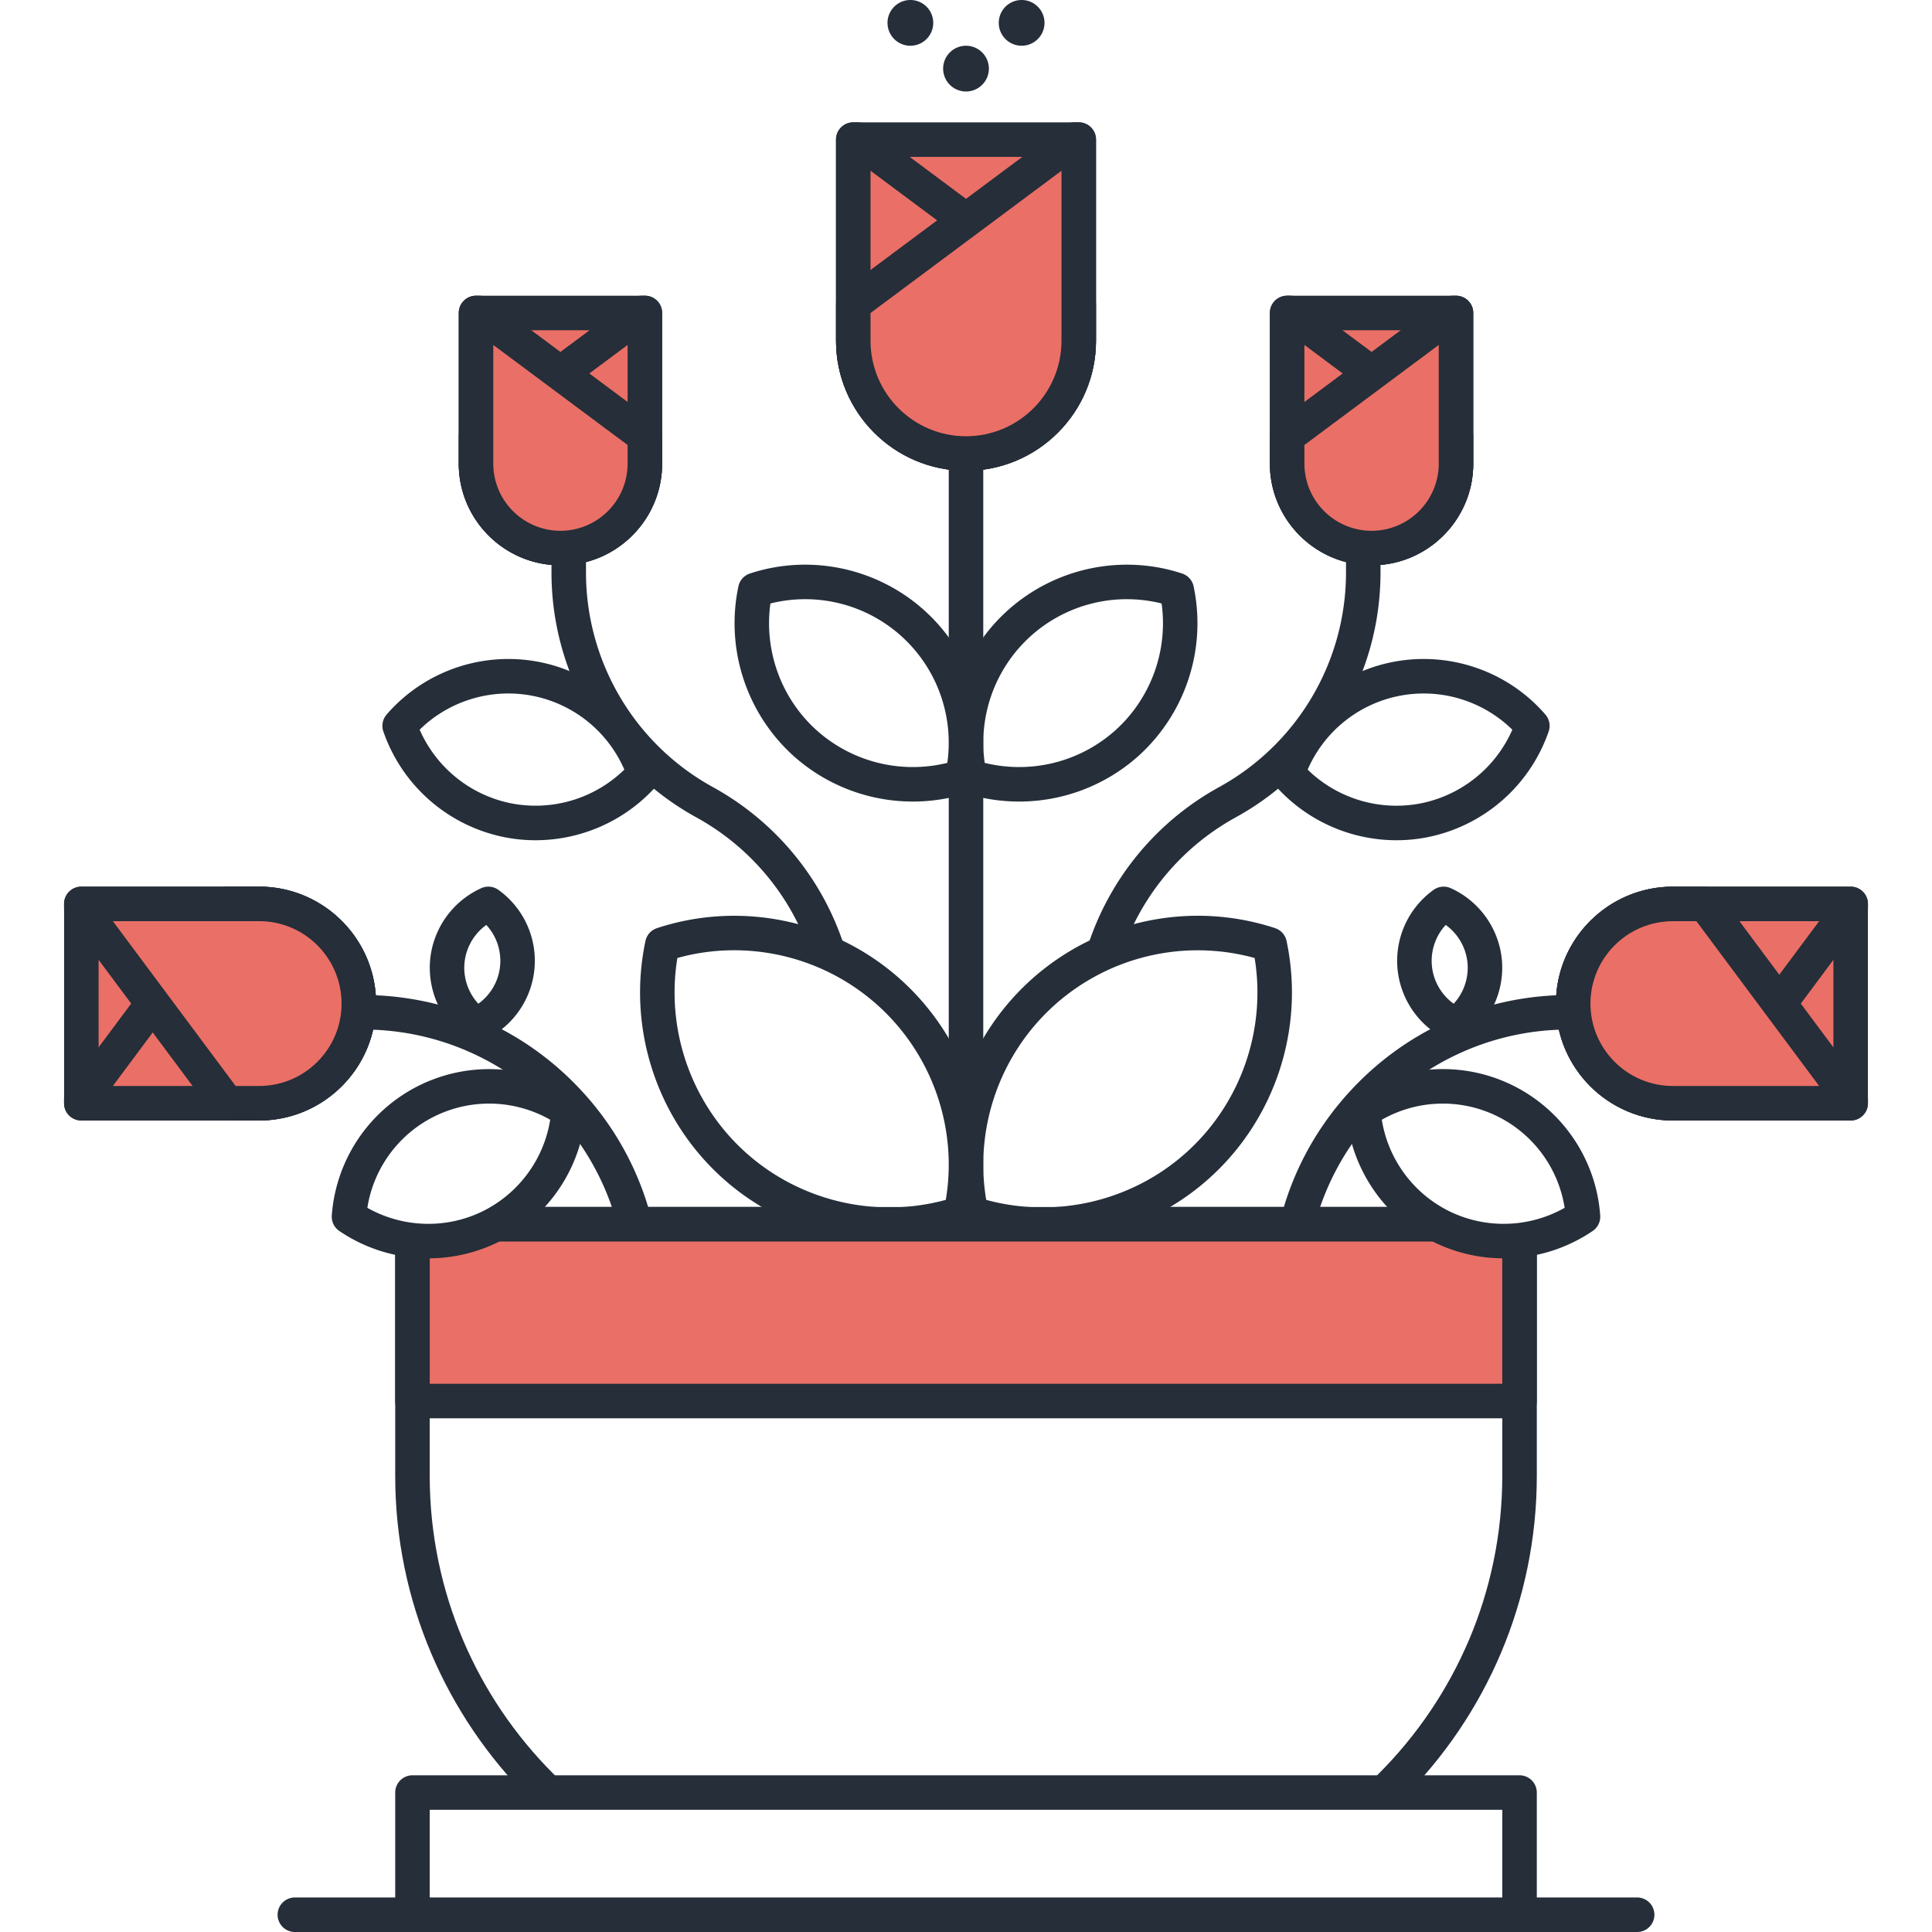 <svg xmlns:xlink="http://www.w3.org/1999/xlink" preserveAspectRatio="xMidYMid meet" data-bbox="25.303 20.5 149.393 160" viewBox="25.303 20.5 149.393 160" height="200" width="200" xmlns="http://www.w3.org/2000/svg" data-type="color" role="presentation" aria-hidden="true" aria-labelledby="svgcid-zchhzj3gvzx6"><defs><style>#comp-k3fsatl1 svg [data-color="1"] {fill: #252E39;}
#comp-k3fsatl1 svg [data-color="2"] {fill: #EA6F66;}
#comp-k3fsatl1 svg [data-color="3"] {fill: #FFFFFF;}</style></defs><title id="svgcid-zchhzj3gvzx6"></title>
    <g>
        <path d="M100 120.767a1.43 1.43 0 01-1.429-1.429V37.666a1.43 1.43 0 012.858 0v81.672a1.43 1.43 0 01-1.429 1.429z" fill="#252E39" data-color="1"></path>
        <path d="M102.803 58.061h-5.606a6.536 6.536 0 01-6.536-6.536V32.062h18.679v19.462a6.538 6.538 0 01-6.537 6.537z" fill="#EA6F66" data-color="2"></path>
        <path d="M100 59.489c-5.938 0-10.768-4.83-10.768-10.768V32.062c0-.789.64-1.429 1.429-1.429h18.678c.789 0 1.429.64 1.429 1.429v16.659c0 5.938-4.83 10.768-10.768 10.768zm-7.91-25.998v15.23c0 4.362 3.548 7.91 7.91 7.91s7.91-3.548 7.91-7.91v-15.23H92.09z" fill="#252E39" data-color="1"></path>
        <path d="M109.337 45.704v3.018a9.337 9.337 0 01-18.672 0V32.058h.352l18.32 13.646z" fill="#EA6F66" data-color="2"></path>
        <path d="M100.001 59.487c-5.936 0-10.765-4.829-10.765-10.765V32.058c0-.789.64-1.429 1.429-1.429h.352c.308 0 .607.099.854.283l18.32 13.646c.362.27.575.695.575 1.146v3.018c0 5.936-4.829 10.765-10.765 10.765zm-7.908-24.846v14.081c0 4.36 3.547 7.907 7.907 7.907s7.907-3.547 7.907-7.907v-2.301l-15.814-11.78z" fill="#252E39" data-color="1"></path>
        <path d="M90.664 45.704v3.018a9.337 9.337 0 0018.672 0V32.058h-.352l-18.32 13.646z" fill="#EA6F66" data-color="2"></path>
        <path d="M100.001 59.487c-5.936 0-10.765-4.829-10.765-10.765v-3.018c0-.451.213-.876.575-1.146l18.32-13.646c.247-.184.546-.283.854-.283h.352c.789 0 1.429.64 1.429 1.429v16.664c0 5.936-4.829 10.765-10.765 10.765zm-7.908-13.066v2.301c0 4.36 3.547 7.907 7.907 7.907s7.907-3.547 7.907-7.907V34.641l-15.814 11.78z" fill="#252E39" data-color="1"></path>
        <path d="M110.392 129.01a1.43 1.43 0 01-1.429-1.429V105.97a23.146 23.146 0 0111.994-20.283 20.288 20.288 0 0010.513-17.779v-8.442a1.43 1.43 0 012.858 0v8.442a23.147 23.147 0 01-11.994 20.283 20.29 20.29 0 00-10.514 17.779v21.611a1.427 1.427 0 01-1.428 1.429z" fill="#252E39" data-color="1"></path>
        <path d="M137.912 88.438a11.913 11.913 0 01-11.273-3.874c1.322-3.905 4.659-6.998 8.988-7.842s8.583.768 11.276 3.89a11.912 11.912 0 01-8.991 7.826z" fill="#FFFFFF" data-color="3"></path>
        <path d="M135.649 90.085a13.409 13.409 0 01-10.087-4.582 1.427 1.427 0 01-.277-1.397 13.34 13.34 0 0110.068-8.786c4.684-.913 9.524.756 12.631 4.359.332.385.435.918.269 1.398a13.394 13.394 0 01-10.068 8.763c-.843.165-1.692.245-2.536.245zm-7.355-5.848a10.533 10.533 0 009.344 2.799 10.532 10.532 0 007.607-6.105 10.486 10.486 0 00-9.345-2.806 10.483 10.483 0 00-7.606 6.112z" fill="#252E39" data-color="1"></path>
        <path d="M135.686 65.889h-4.198a4.895 4.895 0 01-4.895-4.895V46.42h13.988v14.574a4.895 4.895 0 01-4.895 4.895z" fill="#EA6F66" data-color="2"></path>
        <path d="M133.587 67.318c-4.644 0-8.423-3.778-8.423-8.423V46.42c0-.789.64-1.429 1.429-1.429h13.987c.789 0 1.429.64 1.429 1.429v12.475c.001 4.645-3.778 8.423-8.422 8.423zm-5.565-19.469v11.046a5.57 5.57 0 005.565 5.565 5.571 5.571 0 005.565-5.565V47.849h-11.13z" fill="#252E39" data-color="1"></path>
        <path d="M140.579 56.636v2.26a6.993 6.993 0 01-13.984 0V46.417h.264l13.72 10.219z" fill="#EA6F66" data-color="2"></path>
        <path d="M133.588 67.316c-4.643 0-8.42-3.777-8.42-8.42V46.417c0-.789.64-1.429 1.429-1.429h.264c.308 0 .607.099.854.283l13.719 10.219c.362.27.575.695.575 1.146v2.26c-.001 4.643-3.778 8.42-8.421 8.42zm-5.563-18.25v9.83a5.57 5.57 0 005.563 5.563 5.57 5.57 0 005.563-5.563v-1.543l-11.126-8.287z" fill="#252E39" data-color="1"></path>
        <path d="M126.596 56.636v2.26a6.993 6.993 0 0013.984 0V46.417h-.264l-13.72 10.219z" fill="#EA6F66" data-color="2"></path>
        <path d="M133.588 67.316c-4.643 0-8.42-3.777-8.42-8.42v-2.26c0-.451.213-.876.575-1.146l13.719-10.219c.247-.184.546-.283.854-.283h.264c.789 0 1.429.64 1.429 1.429v12.479c-.001 4.643-3.778 8.42-8.421 8.42zm-5.563-9.963v1.543a5.57 5.57 0 005.563 5.563 5.57 5.57 0 005.563-5.563v-9.83l-11.126 8.287z" fill="#252E39" data-color="1"></path>
        <path d="M89.608 129.01a1.43 1.43 0 01-1.429-1.429V105.97c0-7.4-4.028-14.213-10.514-17.779a23.146 23.146 0 01-11.994-20.283v-8.442a1.43 1.43 0 012.858 0v8.442c0 7.4 4.028 14.213 10.513 17.779a23.146 23.146 0 0111.994 20.283v21.611a1.427 1.427 0 01-1.428 1.429z" fill="#252E39" data-color="1"></path>
        <path d="M62.088 88.438a11.913 11.913 0 0011.273-3.874c-1.322-3.905-4.659-6.998-8.988-7.842s-8.583.768-11.276 3.89a11.912 11.912 0 008.991 7.826z" fill="#FFFFFF" data-color="3"></path>
        <path d="M64.351 90.085c-.844 0-1.693-.08-2.536-.245a13.396 13.396 0 01-10.068-8.763 1.427 1.427 0 01.269-1.398c3.107-3.602 7.948-5.272 12.631-4.359a13.34 13.34 0 0110.068 8.786 1.427 1.427 0 01-.277 1.397 13.409 13.409 0 01-10.087 4.582zm-9.597-9.155a10.532 10.532 0 007.607 6.105 10.542 10.542 0 009.344-2.799 10.483 10.483 0 00-7.606-6.112c-3.4-.661-6.907.407-9.345 2.806z" fill="#252E39" data-color="1"></path>
        <path d="M64.314 65.889h4.198a4.895 4.895 0 004.895-4.895V46.42H59.419v14.574a4.895 4.895 0 004.895 4.895z" fill="#EA6F66" data-color="2"></path>
        <path d="M66.413 67.318c-4.644 0-8.422-3.778-8.422-8.423V46.42c0-.789.64-1.429 1.429-1.429h13.987c.789 0 1.429.64 1.429 1.429v12.475c-.001 4.645-3.779 8.423-8.423 8.423zm-5.565-19.469v11.046a5.57 5.57 0 005.565 5.565 5.57 5.57 0 005.565-5.565V47.849h-11.13z" fill="#252E39" data-color="1"></path>
        <path d="M59.421 56.636v2.26a6.993 6.993 0 0013.984 0V46.417h-.265L59.421 56.636z" fill="#EA6F66" data-color="2"></path>
        <path d="M66.412 67.316c-4.643 0-8.42-3.777-8.42-8.42v-2.26c0-.451.213-.876.575-1.146l13.719-10.219c.247-.184.546-.283.854-.283h.264c.789 0 1.429.64 1.429 1.429v12.479c0 4.643-3.778 8.42-8.421 8.42zm-5.562-9.963v1.543a5.57 5.57 0 005.563 5.563 5.57 5.57 0 005.563-5.563v-9.83L60.85 57.353z" fill="#252E39" data-color="1"></path>
        <path d="M73.404 56.636v2.26a6.993 6.993 0 01-13.984 0V46.417h.264l13.72 10.219z" fill="#EA6F66" data-color="2"></path>
        <path d="M66.412 67.316c-4.643 0-8.42-3.777-8.42-8.42V46.417c0-.789.64-1.429 1.429-1.429h.264c.308 0 .607.099.854.283L74.257 55.49c.362.27.575.695.575 1.146v2.26c.001 4.643-3.777 8.42-8.42 8.42zm-5.562-18.25v9.83a5.57 5.57 0 005.563 5.563 5.57 5.57 0 005.563-5.563v-1.543L60.85 49.066z" fill="#252E39" data-color="1"></path>
        <path d="M127.948 156.232a1.428 1.428 0 01-1.426-1.363l-1.208-26.153c-.304-6.584 1.974-12.893 6.415-17.764s10.513-7.721 17.097-8.025l16.074-.742c.797-.04 1.457.574 1.493 1.362s-.573 1.457-1.362 1.493l-16.074.742a21.675 21.675 0 00-15.117 7.096 21.674 21.674 0 00-5.672 15.707l1.208 26.153a1.429 1.429 0 01-1.362 1.493l-.066.001z" fill="#252E39" data-color="1"></path>
        <path d="M72.052 156.232l-.067-.001a1.43 1.43 0 01-1.362-1.493l1.208-26.153a21.674 21.674 0 00-5.672-15.707 21.677 21.677 0 00-15.117-7.096l-16.074-.742a1.43 1.43 0 01.131-2.855l16.074.742c6.584.304 12.657 3.154 17.097 8.025a24.516 24.516 0 016.415 17.764l-1.208 26.153a1.427 1.427 0 01-1.425 1.363z" fill="#252E39" data-color="1"></path>
        <path d="M142.951 100.069a5.803 5.803 0 01-2.384 5.296 5.785 5.785 0 01-3.402-4.711 5.784 5.784 0 012.392-5.296 5.803 5.803 0 013.394 4.711z" fill="#FFFFFF" data-color="3"></path>
        <path d="M140.567 106.793c-.197 0-.395-.04-.58-.123a7.234 7.234 0 01-4.244-5.873 7.232 7.232 0 012.983-6.603 1.432 1.432 0 011.417-.14 7.261 7.261 0 014.229 5.871 7.26 7.26 0 01-2.969 6.598c-.247.179-.541.27-.836.27zm-.839-9.694c-.841.907-1.269 2.15-1.142 3.411s.796 2.393 1.801 3.114a4.399 4.399 0 001.142-3.411 4.396 4.396 0 00-1.801-3.114z" fill="#252E39" data-color="1"></path>
        <path d="M57.049 100.069a5.803 5.803 0 002.384 5.296c1.835-.816 3.186-2.573 3.402-4.711s-.757-4.13-2.392-5.296a5.803 5.803 0 00-3.394 4.711z" fill="#FFFFFF" data-color="3"></path>
        <path d="M59.433 106.793c-.295 0-.588-.091-.836-.27a7.26 7.26 0 01-2.969-6.598 7.26 7.26 0 014.229-5.871 1.43 1.43 0 011.417.14 7.23 7.23 0 01-1.261 12.476 1.42 1.42 0 01-.58.123zm-.962-6.58a4.392 4.392 0 001.142 3.411 4.376 4.376 0 00.659-6.525 4.396 4.396 0 00-1.801 3.114z" fill="#252E39" data-color="1"></path>
        <path d="M49.717 101.135v4.955a5.778 5.778 0 01-5.778 5.778H26.737v-16.51H43.94a5.776 5.776 0 015.777 5.777z" fill="#EA6F66" data-color="2"></path>
        <path d="M41.462 113.296H26.737a1.43 1.43 0 01-1.429-1.429v-16.51c0-.789.64-1.429 1.429-1.429h14.725c5.34 0 9.684 4.344 9.684 9.684s-4.344 9.684-9.684 9.684zm-13.296-2.857h13.296c3.764 0 6.826-3.062 6.826-6.826s-3.062-6.826-6.826-6.826H28.166v13.652z" fill="#252E39" data-color="1"></path>
        <path d="M38.795 95.359h2.668a8.254 8.254 0 010 16.506h-14.73v-.311l12.062-16.195z" fill="#EA6F66" data-color="2"></path>
        <path d="M41.462 113.293h-14.73a1.43 1.43 0 01-1.429-1.429v-.311c0-.308.099-.607.283-.854l12.062-16.194a1.43 1.43 0 011.146-.575h2.668c5.338 0 9.681 4.343 9.681 9.681.001 5.339-4.342 9.682-9.681 9.682zm-14.729-1.74h.014-.014zm2.614-1.118h12.116c3.763 0 6.824-3.061 6.824-6.824s-3.061-6.824-6.824-6.824h-1.95l-10.166 13.648z" fill="#252E39" data-color="1"></path>
        <path d="M38.795 111.864h2.668a8.254 8.254 0 000-16.506h-14.73v.311l12.062 16.195z" fill="#EA6F66" data-color="2"></path>
        <path d="M41.462 113.293h-2.668a1.43 1.43 0 01-1.146-.575L25.587 96.524a1.428 1.428 0 01-.283-.854v-.312c0-.789.64-1.429 1.429-1.429h14.73c5.338 0 9.681 4.343 9.681 9.681 0 5.34-4.343 9.683-9.682 9.683zm-1.95-2.858h1.95c3.763 0 6.824-3.061 6.824-6.824s-3.061-6.824-6.824-6.824H29.346l10.166 13.648z" fill="#252E39" data-color="1"></path>
        <path d="M150.283 106.09v-4.955a5.778 5.778 0 015.778-5.778h17.203v16.51H156.06a5.777 5.777 0 01-5.777-5.777z" fill="#EA6F66" data-color="2"></path>
        <path d="M173.263 113.296h-14.725c-5.34 0-9.684-4.344-9.684-9.684s4.344-9.684 9.684-9.684h14.725c.789 0 1.429.64 1.429 1.429v16.511c0 .789-.64 1.428-1.429 1.428zm-14.725-16.51c-3.764 0-6.826 3.062-6.826 6.826s3.062 6.826 6.826 6.826h13.296V96.786h-13.296z" fill="#252E39" data-color="1"></path>
        <path d="M161.205 111.865h-2.668a8.254 8.254 0 010-16.506h14.73v.311l-12.062 16.195z" fill="#EA6F66" data-color="2"></path>
        <path d="M161.205 113.294h-2.668c-5.338 0-9.681-4.343-9.681-9.681s4.343-9.681 9.681-9.681h14.73c.789 0 1.429.64 1.429 1.429v.312c0 .308-.099.607-.283.854l-12.062 16.193a1.429 1.429 0 01-1.146.574zm-2.667-16.505c-3.763 0-6.824 3.061-6.824 6.824s3.061 6.824 6.824 6.824h1.95l10.166-13.647-12.116-.001z" fill="#252E39" data-color="1"></path>
        <path d="M161.205 95.36h-2.668a8.254 8.254 0 000 16.506h14.73v-.311L161.205 95.36z" fill="#EA6F66" data-color="2"></path>
        <path d="M173.267 113.294h-14.73c-5.338 0-9.681-4.343-9.681-9.681s4.343-9.681 9.681-9.681h2.668c.451 0 .876.213 1.146.575l12.062 16.194c.184.247.283.546.283.854v.311c0 .788-.639 1.428-1.429 1.428zm-14.729-16.505c-3.763 0-6.824 3.061-6.824 6.824s3.061 6.824 6.824 6.824h12.116L160.489 96.79l-1.951-.001z" fill="#252E39" data-color="1"></path>
        <path d="M120.396 179.071H79.604c-14.054 0-25.446-24.017-25.446-38.071v-19.119h91.685V141c-.001 14.054-11.393 38.071-25.447 38.071z" fill="#FFFFFF" data-color="3"></path>
        <path d="M109.483 180.5H90.517c-20.837 0-37.788-16.952-37.788-37.788v-20.831c0-.789.64-1.429 1.429-1.429h91.685c.789 0 1.429.64 1.429 1.429v20.831c-.001 20.837-16.952 37.788-37.789 37.788zm-53.897-57.19v19.402c0 19.261 15.67 34.93 34.93 34.93h18.966c19.261 0 34.93-15.67 34.93-34.93V123.31H55.586z" fill="#252E39" data-color="1"></path>
        <path d="M119.22 116.99c-5.279 4.757-12.474 6.042-18.785 4a19.132 19.132 0 015.91-18.288 19.13 19.13 0 0118.802-3.98c1.376 6.489-.648 13.511-5.927 18.268z" fill="#FFFFFF" data-color="3"></path>
        <path d="M106.336 123.348c-2.126 0-4.265-.327-6.341-.999a1.428 1.428 0 01-.956-1.056c-1.564-7.184.869-14.715 6.35-19.653 5.48-4.937 13.222-6.577 20.206-4.276.483.159.845.563.951 1.06 1.525 7.191-.915 14.712-6.369 19.626-3.836 3.458-8.801 5.298-13.841 5.298zm-4.663-3.48c5.812 1.583 12.098.108 16.59-3.939 4.492-4.048 6.611-10.148 5.64-16.092a17.764 17.764 0 00-16.602 3.927c-4.512 4.066-6.626 10.172-5.628 16.104zm17.547-2.878h.014-.014z" fill="#252E39" data-color="1"></path>
        <path d="M80.78 116.99c5.279 4.757 12.474 6.042 18.785 4a19.132 19.132 0 00-5.91-18.288 19.13 19.13 0 00-18.802-3.98c-1.376 6.489.648 13.511 5.927 18.268z" fill="#FFFFFF" data-color="3"></path>
        <path d="M93.664 123.348c-5.041 0-10.005-1.84-13.841-5.296-5.454-4.914-7.894-12.435-6.369-19.626a1.43 1.43 0 01.951-1.06c6.984-2.301 14.726-.662 20.206 4.276 5.48 4.939 7.913 12.469 6.35 19.653a1.43 1.43 0 01-.956 1.056 20.63 20.63 0 01-6.341.997zm-11.927-7.419c4.491 4.047 10.778 5.523 16.59 3.939.999-5.933-1.116-12.038-5.628-16.105-4.513-4.066-10.804-5.536-16.602-3.927-.971 5.945 1.148 12.045 5.64 16.093z" fill="#252E39" data-color="1"></path>
        <path d="M113.338 82.031a13.321 13.321 0 01-13.036 2.776c-.98-4.504.438-9.39 4.101-12.691a13.276 13.276 0 0113.048-2.762c.955 4.503-.45 9.376-4.113 12.677z" fill="#FFFFFF" data-color="3"></path>
        <path d="M104.396 86.881c-1.52 0-3.05-.234-4.534-.714a1.428 1.428 0 01-.956-1.056c-1.118-5.139.622-10.525 4.541-14.056 3.92-3.531 9.458-4.703 14.451-3.058.483.159.845.563.951 1.06a14.81 14.81 0 01-4.554 14.036 14.802 14.802 0 01-9.899 3.788zm-2.847-3.203a11.947 11.947 0 0010.833-2.708 11.943 11.943 0 003.817-10.493 11.892 11.892 0 00-10.839 2.701 11.89 11.89 0 00-3.811 10.5z" fill="#252E39" data-color="1"></path>
        <path d="M86.662 82.031a13.321 13.321 0 0013.036 2.776c.98-4.504-.438-9.39-4.101-12.691a13.276 13.276 0 00-13.048-2.762c-.955 4.503.45 9.376 4.113 12.677z" fill="#FFFFFF" data-color="3"></path>
        <path d="M95.604 86.881a14.796 14.796 0 01-9.898-3.788 14.81 14.81 0 01-4.554-14.036 1.43 1.43 0 01.951-1.06c4.994-1.646 10.533-.474 14.451 3.058 3.919 3.532 5.659 8.918 4.541 14.056a1.43 1.43 0 01-.956 1.056c-1.484.48-3.015.714-4.535.714zM83.802 70.477c-.541 3.89.88 7.847 3.817 10.493a11.946 11.946 0 0010.833 2.708 11.89 11.89 0 00-3.811-10.5 11.89 11.89 0 00-10.839-2.701z" fill="#252E39" data-color="1"></path>
        <path fill="#EA6F66" d="M145.839 121.888v14.639H54.16v-14.639h91.679z" data-color="2"></path>
        <path d="M145.84 137.956H54.16a1.43 1.43 0 01-1.429-1.429v-14.639c0-.789.64-1.429 1.429-1.429h91.679c.789 0 1.429.64 1.429 1.429v14.639c0 .789-.639 1.429-1.428 1.429zm-90.251-2.857h88.821v-11.782H55.589v11.782z" fill="#252E39" data-color="1"></path>
        <path d="M155.634 180.5H44.366a1.43 1.43 0 010-2.858h111.267a1.43 1.43 0 01.001 2.858z" fill="#252E39" data-color="1"></path>
        <path fill="#FFFFFF" d="M145.842 168.952v10.119H54.158v-10.119h91.684z" data-color="3"></path>
        <path d="M145.842 180.5H54.158a1.43 1.43 0 01-1.429-1.429v-10.119c0-.789.64-1.429 1.429-1.429h91.684c.789 0 1.429.64 1.429 1.429v10.119a1.43 1.43 0 01-1.429 1.429zm-90.255-2.858h88.826v-7.261H55.587v7.261z" fill="#252E39" data-color="1"></path>
        <path fill="#252E39" d="M101.894 26.183a1.894 1.894 0 11-3.788 0 1.894 1.894 0 013.788 0z" data-color="1"></path>
        <path fill="#252E39" d="M106.501 22.394a1.894 1.894 0 11-3.788 0 1.894 1.894 0 013.788 0z" data-color="1"></path>
        <path fill="#252E39" d="M97.287 22.394a1.894 1.894 0 11-3.788 0 1.894 1.894 0 013.788 0z" data-color="1"></path>
        <path d="M60.524 122.133a11.649 11.649 0 01-11.622-.87 11.609 11.609 0 016.557-9.644 11.61 11.61 0 0111.628.884 11.645 11.645 0 01-6.563 9.63z" fill="#FFFFFF" data-color="3"></path>
        <path d="M55.478 124.709a13.12 13.12 0 01-7.379-2.265 1.43 1.43 0 01-.622-1.282 13.07 13.07 0 0120.421-9.836c.419.288.653.778.615 1.285a13.129 13.129 0 01-7.368 10.809 13.063 13.063 0 01-5.667 1.289zm-5.056-4.183c2.9 1.64 6.46 1.776 9.482.319a10.266 10.266 0 005.661-7.613 10.219 10.219 0 00-9.485-.326 10.217 10.217 0 00-5.658 7.62z" fill="#252E39" data-color="1"></path>
        <path d="M139.476 122.133a11.649 11.649 0 0011.622-.87 11.609 11.609 0 00-6.557-9.644 11.61 11.61 0 00-11.628.884 11.645 11.645 0 006.563 9.63z" fill="#FFFFFF" data-color="3"></path>
        <path d="M144.522 124.709c-1.935 0-3.874-.426-5.667-1.29a13.128 13.128 0 01-7.368-10.809 1.431 1.431 0 01.615-1.285c3.841-2.644 8.844-3.025 13.058-.995s7.035 6.18 7.362 10.831c.036.508-.201.996-.622 1.282a13.108 13.108 0 01-7.378 2.266zm-10.087-11.477a10.264 10.264 0 005.661 7.613 10.264 10.264 0 009.482-.319 10.218 10.218 0 00-5.657-7.62 10.22 10.22 0 00-9.486.326z" fill="#252E39" data-color="1"></path>
    </g>
</svg>
